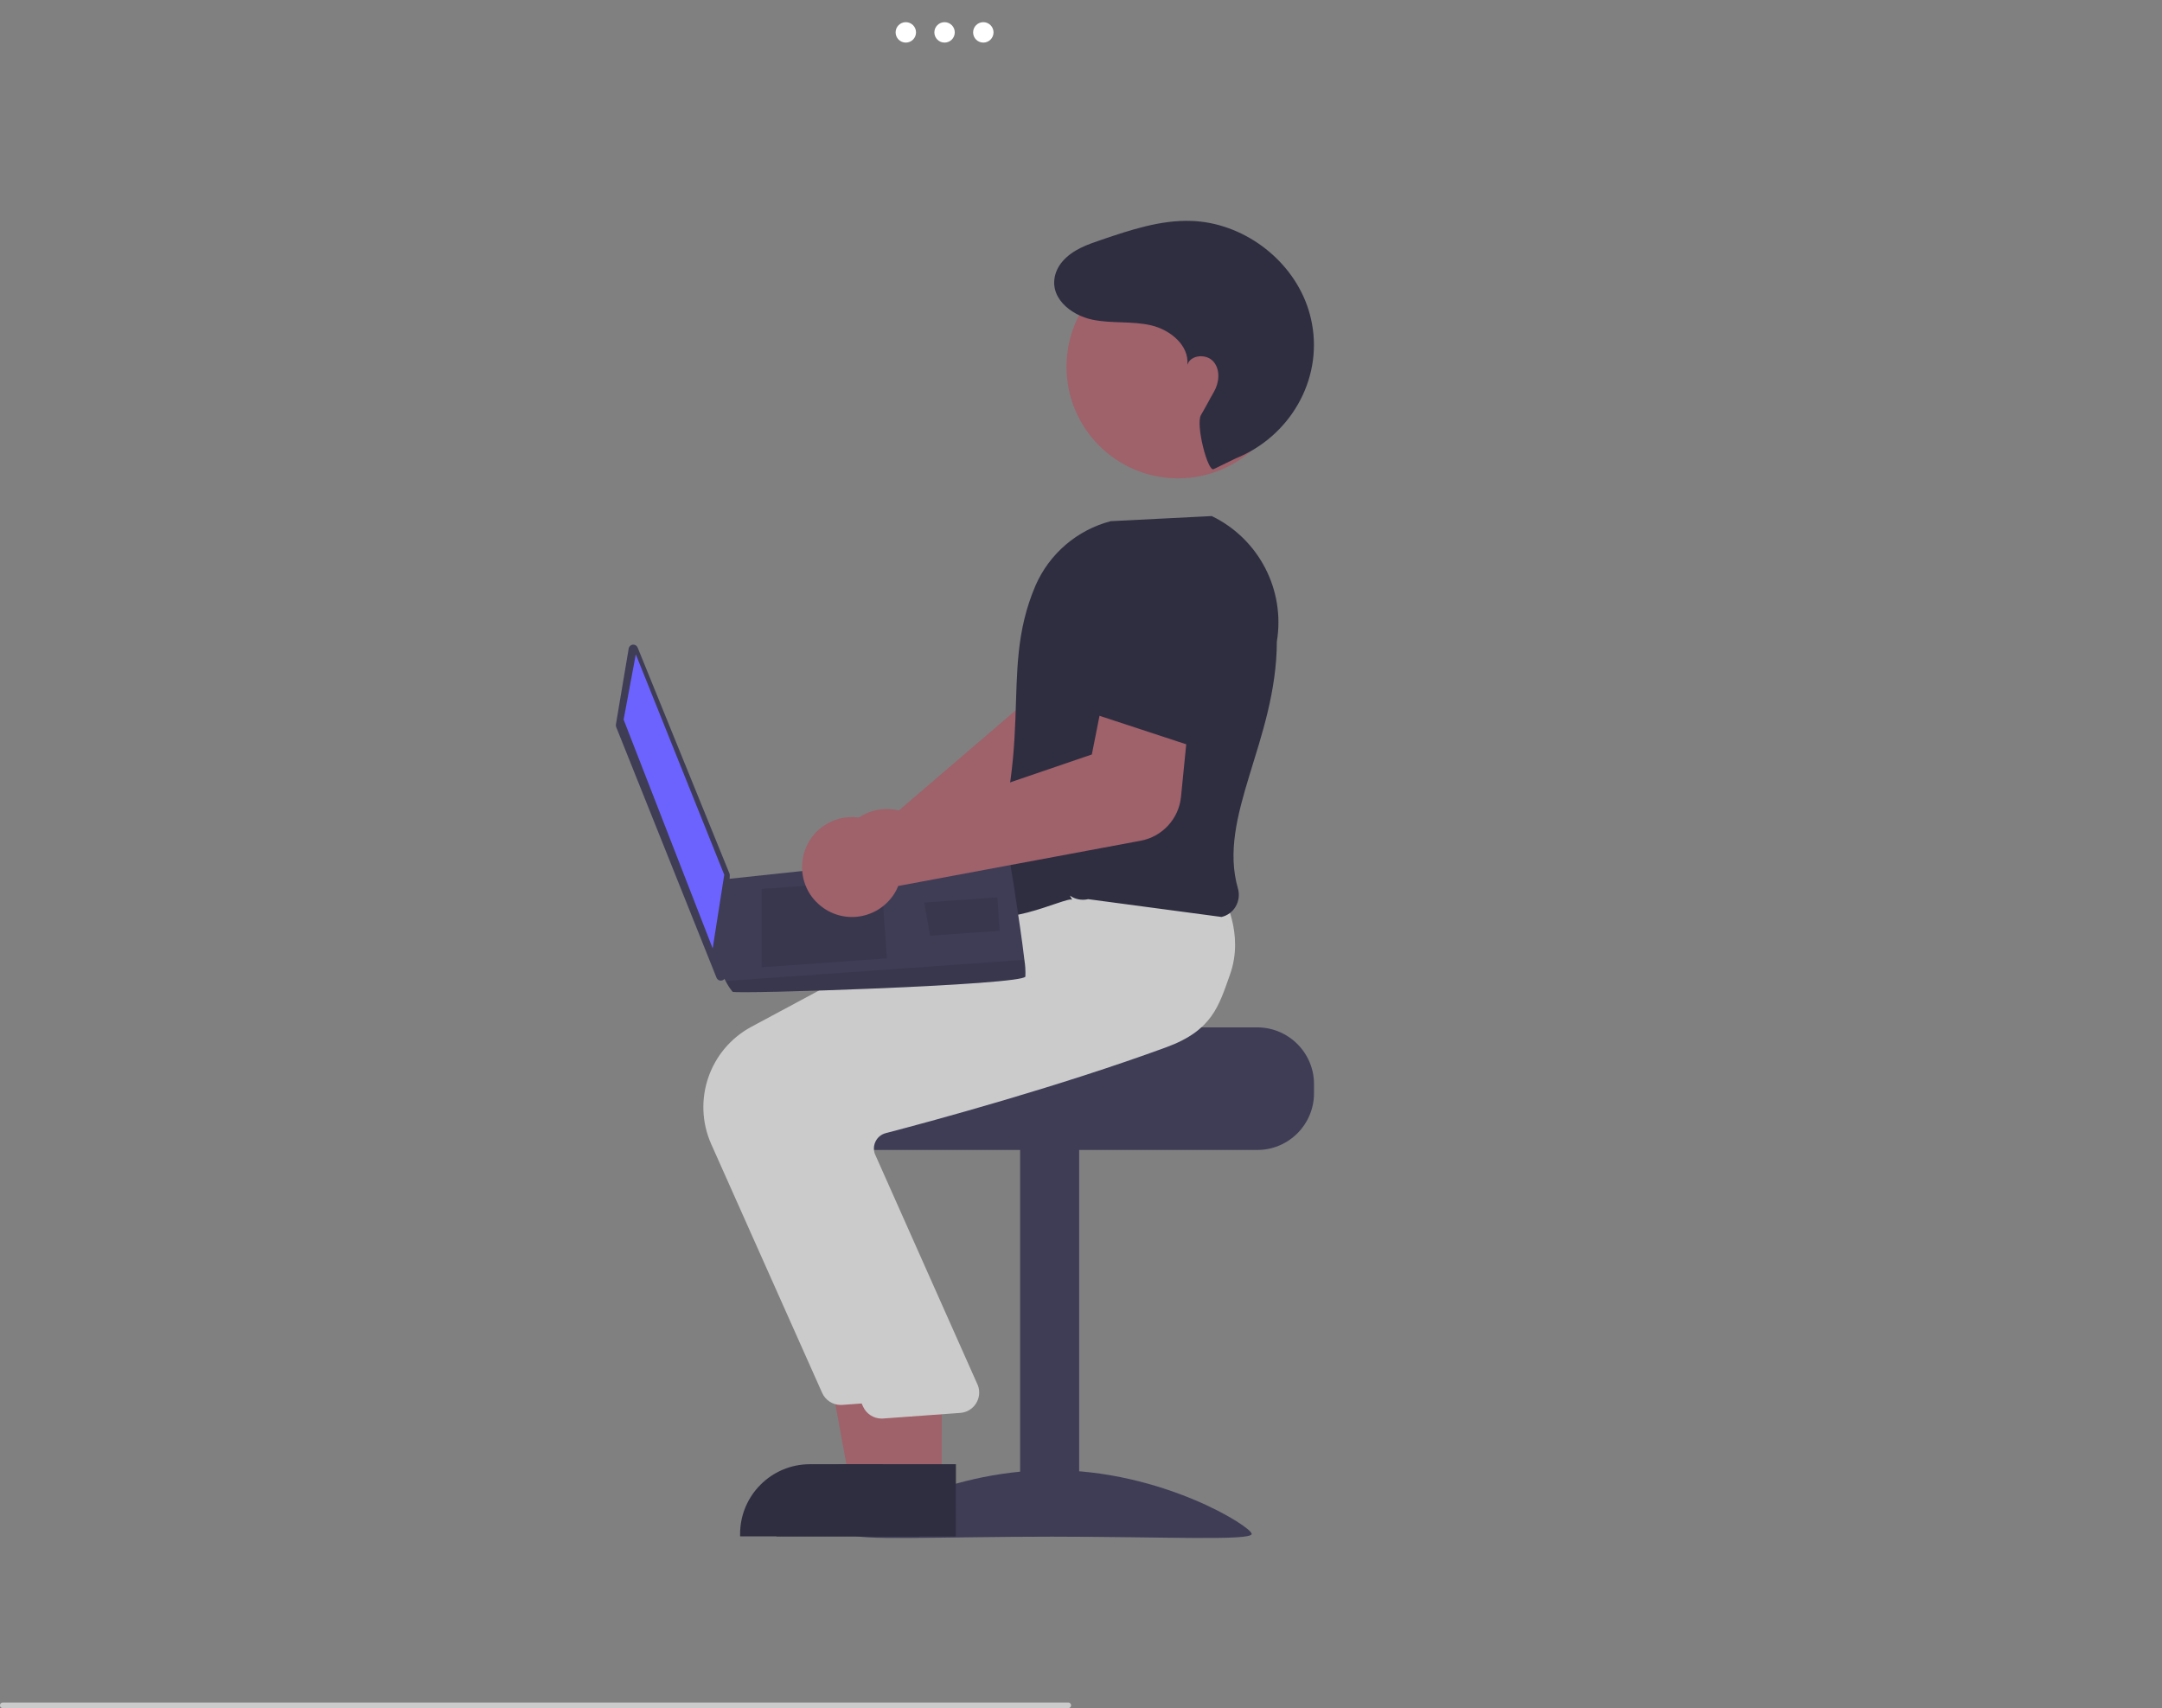 <?xml version="1.0" encoding="utf-8"?>
<svg viewBox="0 0 773.114 610.804" xmlns="http://www.w3.org/2000/svg">
  <rect x="0" y="0" width="773.114" height="610.804" fill="#808080" stroke="none"/>
  <circle id="b9ed5a45-8896-4ed9-86b4-15f853c9a185" data-name="Ellipse 90" cx="323.913" cy="11.582" r="3.651" fill="#fff"/>
  <circle id="a9233a38-f8ba-48e0-88f3-496fd4836d40" data-name="Ellipse 91" cx="337.77" cy="11.582" r="3.651" fill="#fff"/>
  <circle id="aa82180f-a6a9-4f5f-82fc-e73106f4ad92" data-name="Ellipse 92" cx="351.627" cy="11.582" r="3.651" fill="#fff"/>
  <path d="M 417.73 226.642 C 417.789 237.31 408.546 245.653 397.94 244.504 C 397.148 244.415 396.364 244.27 395.592 244.072 L 335.128 295.899 L 338.741 315.375 L 308.939 325.033 L 299.954 293.822 C 297.771 286.13 300.893 277.918 307.634 273.618 L 382.015 226.573 C 382.016 225.988 382.046 225.403 382.107 224.821 C 383.258 214.214 393.389 206.973 403.798 209.319 C 404.512 209.477 405.215 209.68 405.903 209.927 C 412.954 212.476 417.672 219.145 417.73 226.642 Z" fill="#9f616a" transform="matrix(-1, 0, 0, -1, 716.995, 533.909)"/>
  <path d="M 303.447 411.218 L 381.404 411.218 C 381.404 408.977 461.75 407.159 461.75 407.159 C 463.011 406.209 464.16 405.12 465.176 403.911 C 468.228 400.271 469.896 395.671 469.885 390.921 L 469.885 387.673 C 469.881 376.465 460.796 367.38 449.588 367.376 L 303.447 367.376 C 292.242 367.386 283.16 376.467 283.15 387.673 L 283.15 390.921 C 283.166 402.124 292.244 411.203 303.447 411.218 Z" fill="#3f3d56" transform="matrix(-1, 0, 0, -1, 753.035, 778.594)"/>
  <rect x="-385.896" y="410.411" width="21.109" height="136.399" fill="#3f3d56" transform="matrix(-1, 0, 0, 1, 0, 0)"/>
  <path d="M 447.601 527.167 C 447.601 524.613 415.613 526.179 376.154 526.179 C 336.694 526.179 304.706 524.613 304.706 527.167 C 304.706 529.72 336.694 549.971 376.154 549.971 C 415.613 549.971 447.601 529.72 447.601 527.167 Z" fill="#3f3d56" transform="matrix(-1, 0, 0, -1, 752.307, 1075.675)"/>
  <polygon points="294.389 478.449 314.295 478.451 323.766 530.083 294.385 530.081 294.389 478.449" fill="#9f616a" transform="matrix(-1, 0, 0, -1, 618.151, 1008.532)"/>
  <path d="M 264.652 523.581 L 328.841 523.583 L 328.841 524.395 C 328.842 538.194 317.656 549.379 303.858 549.379 L 303.855 549.379 L 264.651 549.378 L 264.652 523.581 Z" fill="#2f2e41" transform="matrix(-1, 0, 0, -1, 593.492, 1072.96)"/>
  <path d="M 392.689 318.735 L 432.376 407.732 C 439.247 423.287 433.014 441.511 418.056 449.6 L 331.973 495.761 L 292.692 499.102 L 256.457 502.396 L 256.196 501.954 C 255.862 501.389 248.071 487.932 253.337 473.177 C 257.332 461.985 267.722 453.243 284.22 447.193 C 322.727 433.074 367.211 421.006 384.548 416.474 C 386.098 416.078 387.405 415.038 388.139 413.617 C 388.875 412.213 388.99 410.565 388.458 409.072 L 351.587 326.234 C 349.937 321.731 352.998 316.886 357.772 316.443 L 385.323 314.437 C 385.557 314.415 385.789 314.404 386.021 314.404 C 388.904 314.405 391.516 316.102 392.689 318.735 Z" fill="#cbcbcb" transform="matrix(-1, 0, 0, -1, 686.678, 816.8)"/>
  <polygon points="307.376 478.449 327.281 478.451 336.754 530.083 307.372 530.081 307.376 478.449" fill="#9f616a" transform="matrix(-1, 0, 0, -1, 644.126, 1008.532)"/>
  <path d="M 277.641 523.58 L 341.83 523.582 L 341.83 524.394 C 341.83 538.193 330.645 549.378 316.846 549.378 L 316.844 549.378 L 277.639 549.377 L 277.641 523.58 Z" fill="#2f2e41" transform="matrix(-1, 0, 0, -1, 619.469, 1072.958)"/>
  <path d="M 399.184 324.048 L 438.872 413.045 C 445.743 428.6 439.51 446.824 424.552 454.913 L 338.468 501.074 L 299.186 504.415 L 270.805 506.877 L 270.809 507.266 C 270.475 506.702 262.684 493.245 267.95 478.49 C 271.945 467.298 274.216 458.555 290.714 452.506 C 329.222 438.386 373.706 426.319 391.043 421.787 C 392.593 421.391 393.9 420.351 394.634 418.929 C 395.369 417.525 395.485 415.878 394.952 414.385 L 358.082 331.547 C 356.431 327.045 359.492 322.2 364.267 321.757 L 391.818 319.751 C 392.051 319.729 392.284 319.718 392.516 319.718 C 395.399 319.719 398.011 321.415 399.184 324.048 Z" fill="#cbcbcb" transform="matrix(-1, 0, 0, -1, 707.787, 826.984)"/>
  <path d="M 423.059 190.703 C 424.962 192.049 452.288 177.713 457.16 189.079 C 434.426 245.913 450.091 270.455 436.166 303.045 C 431.197 314.434 421.284 322.919 409.264 326.07 L 373.135 327.894 L 372.948 327.804 C 356.208 319.604 346.824 301.398 349.859 283.006 C 349.987 247.537 371.209 220.484 363.789 194.758 C 363.16 192.584 363.444 190.249 364.575 188.289 C 365.671 186.395 367.502 185.038 369.634 184.54 L 417.339 190.904 C 419.594 190.367 421.97 190.827 423.862 192.166 L 423.059 190.703 Z" fill="#2f2e41" transform="matrix(-1, 0, 0, -1, 806.453, 512.434)"/>
  <circle cx="-421.26" cy="131.164" r="39.882" fill="#9f616a" transform="matrix(-1, 0, 0, 1, 0, 0)"/>
  <path d="M 412.856 79.006 C 414.975 78.078 419.314 94.963 417.371 98.34 C 414.48 103.362 414.651 103.326 412.732 106.649 C 410.813 109.972 410.383 114.52 412.868 117.443 C 415.354 120.367 421.104 119.979 422.238 116.314 C 421.509 123.276 428.396 128.873 435.217 130.446 C 442.039 132.019 449.235 131.042 456.094 132.442 C 464.055 134.066 472.337 140.739 469.161 149.493 C 468.616 150.95 467.8 152.291 466.756 153.445 C 463.086 157.571 457.953 159.333 452.934 161.036 C 442.493 164.58 431.766 168.169 420.747 167.777 C 402.642 167.135 385.528 154.619 379.428 137.56 C 378.668 135.431 378.08 133.246 377.668 131.023 C 373.886 110.687 385.696 90.627 404.877 82.883 L 412.856 79.006 Z" fill="#2f2e41" transform="matrix(-1, 0, 0, -1, 846.821, 246.776)"/>
  <path d="M 256.366 349.269 L 260.939 322.113 C 260.99 321.81 260.957 321.499 260.843 321.214 L 224.963 231.561 C 224.484 230.366 222.892 230.137 222.097 231.148 C 221.88 231.424 221.755 231.761 221.74 232.112 L 220.22 268.139 C 220.21 268.378 220.252 268.617 220.342 268.839 L 253.169 349.621 C 253.653 350.813 255.247 351.034 256.037 350.018 C 256.207 349.799 256.32 349.542 256.366 349.269 Z" fill="#3f3d56" transform="matrix(-1, 0, 0, -1, 481.181, 581.173)"/>
  <polygon points="254.636 339.13 258.982 315.8 227.141 233.99 223.007 260.306 254.636 339.13" fill="#6c63ff" transform="matrix(-1, 0, 0, -1, 481.989, 573.12)"/>
  <path d="M 257.433 309.202 C 258.216 306.144 361.073 302.833 362.14 303.758 C 363.097 304.944 363.926 306.227 364.614 307.586 C 365.692 309.511 366.69 311.442 366.69 311.442 L 364.999 343.971 L 263.678 354.799 C 263.678 354.799 259.195 327.653 257.788 315.182 C 257.47 313.206 257.351 311.202 257.433 309.202 Z" fill="#3f3d56" transform="matrix(-1, 0, 0, -1, 624.098, 658.399)"/>
  <polygon points="317.153 342.849 317.162 314.824 272.348 318.01 274.331 345.894 317.153 342.849" opacity="0.1" style="isolation:isolate" transform="matrix(-1, 0, 0, -1, 589.51, 660.718)"/>
  <polygon points="357.223 332.763 357.494 332.797 355.378 320.883 330.481 322.653 331.331 334.604 357.223 332.763" opacity="0.1" style="isolation:isolate" transform="matrix(-1, 0, 0, -1, 687.975, 655.487)"/>
  <path d="M 259.508 348.817 C 260.291 345.759 363.148 342.448 364.215 343.373 C 365.172 344.559 366.001 345.842 366.689 347.201 L 259.863 354.797 C 259.545 352.821 259.426 350.817 259.508 348.817 Z" opacity="0.1" style="isolation:isolate" transform="matrix(-1, 0, 0, -1, 626.172, 698.012)"/>
  <path d="M 304.409 277.649 L 391.173 261.457 C 391.39 260.914 391.635 260.382 391.907 259.864 C 394.291 255.378 398.468 252.117 403.398 250.891 C 408.349 249.646 413.597 250.597 417.797 253.5 C 429.134 261.283 427.794 278.42 415.385 284.347 C 410.279 286.785 404.321 286.661 399.322 284.012 C 398.62 283.635 397.945 283.21 397.302 282.74 L 321.941 308.484 L 318.084 327.913 L 286.824 325.845 L 290.063 293.275 C 290.87 285.47 296.701 279.119 304.409 277.649 Z" fill="#9f616a" transform="matrix(-1, 0, 0, -1, 712.375, 578.269)"/>
  <path d="M 381.621 209.426 L 427.043 224.355 L 416.448 254.778 C 413.543 263.119 405.052 268.154 396.341 266.702 C 387.521 265.232 381.089 257.553 381.188 248.613 L 381.621 209.426 Z" fill="#2f2e41" transform="matrix(-1, 0, 0, -1, 808.23, 476.376)"/>
  <path d="M595.443,755.402h-381a1,1,0,1,1,0-2h381a1,1,0,0,1,0,2Z" transform="matrix(1, 0, 0, 1, -213.443, -144.598)" fill="#cbcbcb"/>
</svg>
